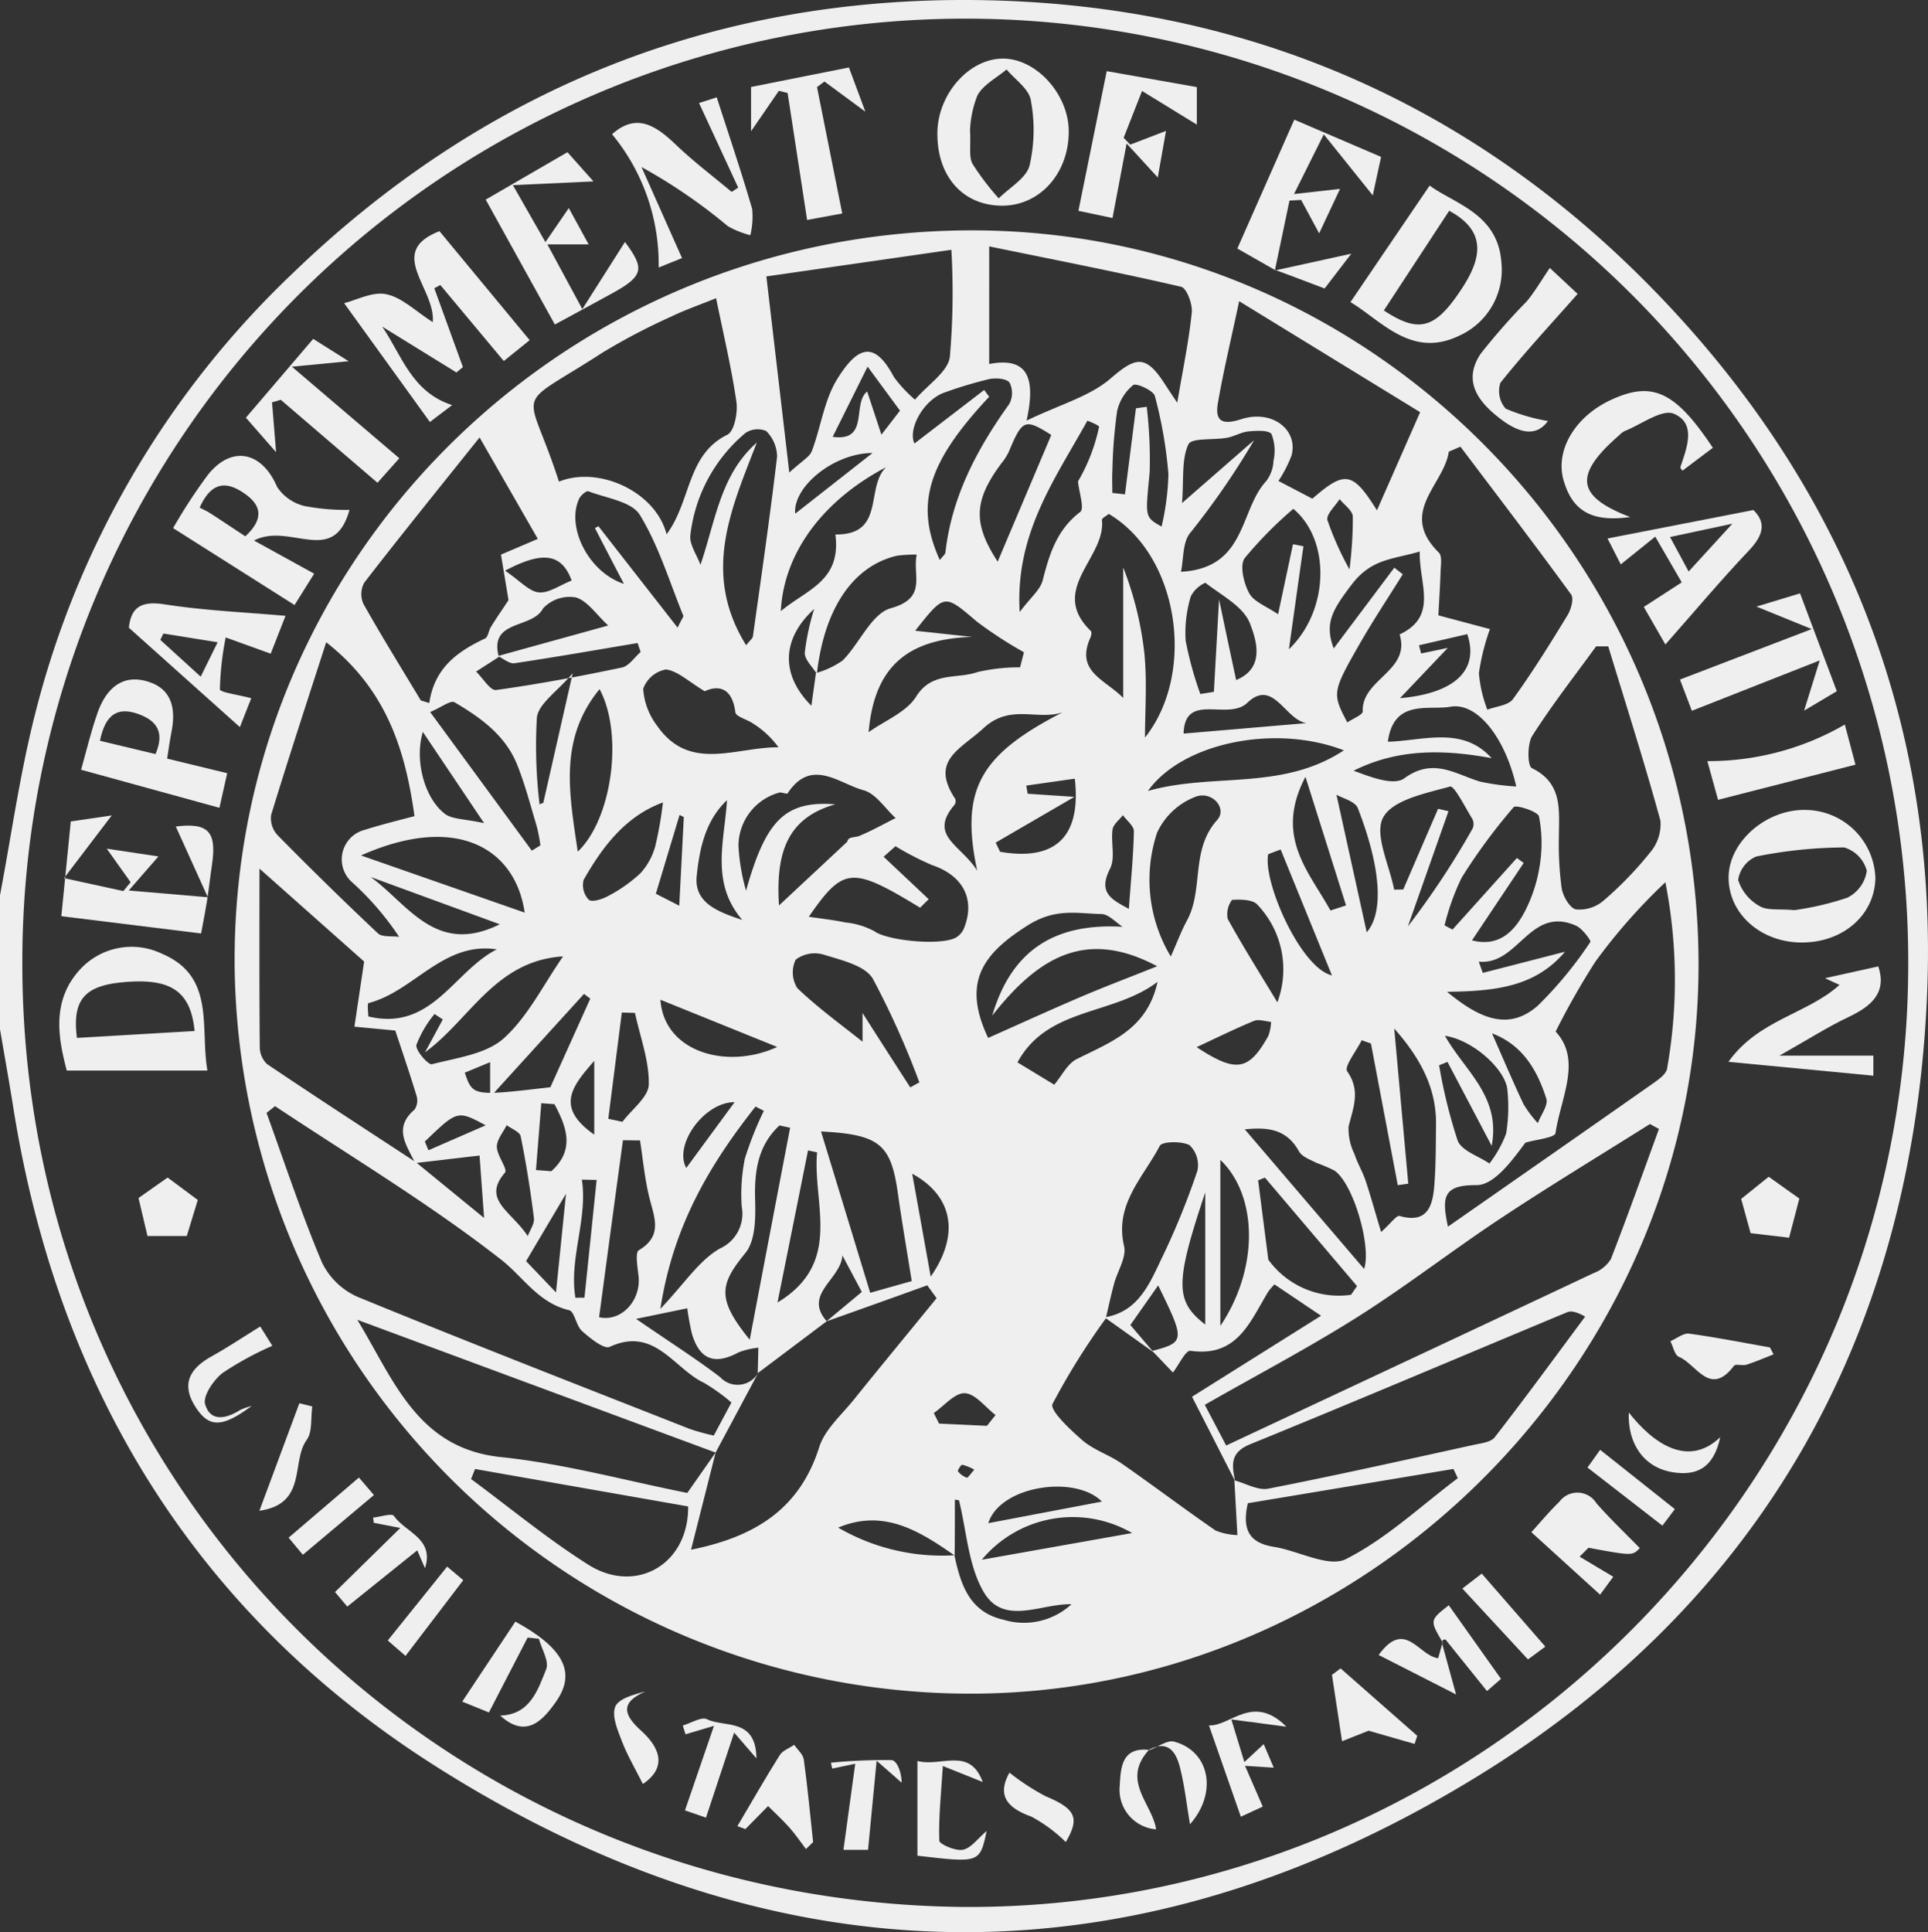 <svg id="Group_715" data-name="Group 715" xmlns="http://www.w3.org/2000/svg" width="148.985" height="149.297" viewBox="0 0 148.985 149.297">
  <rect x="0" y="0" width="148.985" height="149.297" fill="#333333" stroke="none"/>
  <path id="Path_1780" data-name="Path 1780" d="M3891.086,3421.185c.878-4.625,1.527-9.311,2.677-13.867a70.816,70.816,0,0,1,19.713-33.971c14.782-14.353,32.636-21.606,53.221-21.329,20.288.275,37.836,7.746,52.045,22.265,14.833,15.155,22.186,33.619,21.249,54.779-1.148,25.936-12.653,46.69-34.859,60.28-26.7,16.339-54.1,15.857-80.461-.907-18.442-11.727-29.116-29.148-32.558-50.846-.321-2.02-.684-4.034-1.027-6.052Zm74.379,78.175c39.852.264,72.976-32.456,73.078-72.66a72.866,72.866,0,1,0-145.731-.4C3892.716,3466.741,3925.069,3498.934,3965.466,3499.359Z" transform="translate(-3891.086 -3352.011)" fill="#efefef"/>
  <path id="Path_1781" data-name="Path 1781" d="M4046.157,3449.478c.25,30.65-24.945,56.253-55.338,56.777a56.865,56.865,0,0,1-57.782-56.189c-.275-31.182,25.05-56.632,56.544-56.868C4020.484,3392.964,4045.9,3418.249,4046.157,3449.478Zm-57.5,46.092c.481,2.253,1.149,4.38,3.784,4.978a5.421,5.421,0,0,0,5.262-1.195c-2.374-.063-5.243,1.706-6.794-.962-1.184-2.036-1.306-4.691-1.9-7.071l-.317-.05c0,1.446,0,2.893-.017,4.32-2.72-1.9-5.481-3.633-9-2.157A16,16,0,0,0,3988.656,3495.57Zm-35.2-69.414c-.586.377-1.176.755-1.763,1.131.519.5,1.1,1.486,1.545,1.425,3.26-.448,6.5-1.062,9.724-1.737.543-.114.967-.788,1.448-1.2l-.236-.692c-3.172.531-6.34,1.089-9.521,1.561-.385.056-.84-.351-1.276-.557l8.526-2.358c-.917-.846-1.594-1.9-2.5-2.17a2.8,2.8,0,0,0-2.543.858C3956.029,3424.018,3952.66,3423.24,3953.454,3426.156Zm24.5,1.247a6.752,6.752,0,0,0,2.068-.975c1.308-1.321,2.228-3.621,3.718-4.035,2.843-.791,1.664-2.51,2-4.141a10.163,10.163,0,0,0-1.538.086c-3.391.8-5.606,4.082-6.178,9.128-.332-.542-.942-1.089-.934-1.627a18.247,18.247,0,0,1,.729-3.392c-2.536,2.321-2.6,5.1-.219,7.479Zm27.589,54.048-1.6-1.673c2.533-.665,2.55-.8.455-5.058l-2.148,3.059,1.791,2.1-3.785-2.694c2.69-.443,3.521-2.719,4.5-4.739a57.52,57.52,0,0,0,2.68-6.609,2.128,2.128,0,0,0-.619-1.96c-.632-.319-2.112-.295-2.3.066-1.259,2.426-3.514,4.5-2.752,7.739.2.864-.515,1.937-.778,2.922-.237.885-.429,1.782-.638,2.673a54.141,54.141,0,0,0-4.114,6.6c-.229.492,1.373,2,2.325,2.821.87.746,2.053,1.111,3.007,1.774,2.441,1.7,4.815,3.493,7.261,5.182a4.876,4.876,0,0,0,1.694.356c-.086-1.558-.161-2.894-.235-4.229.878.232,1.822.8,2.624.643,5.3-1.037,10.579-2.224,15.858-3.381.572-.125,1.336-.2,1.638-.592,2.382-3.069,4.671-6.208,6.989-9.325-.785-.428-1.127-.446-1.411-.328-8.158,3.4-16.292,6.861-24.477,10.193-1.606.654-1.4,1.656-1.164,2.851q-1.663-3.26-3.329-6.52l9.971-6.26-3.6-2.422a4.629,4.629,0,0,0-.488.573c-1.4,2.292-2.374,5.079-6,4.557C4006.531,3479.708,4006,3480.859,4005.541,3481.451Zm-26.783-3.951c.888-.739,1.777-1.478,2.738-2.279l-1.5-2.821c-.116,1.858-3.057,2.992-1.211,5.087q-2.665,2.006-5.331,4.01l.048-1.965a5.827,5.827,0,0,0-1.515.354c-1.851,1-3.012.584-3.615-1.419a20.126,20.126,0,0,1-.363-1.98l-3.957.816c2.613,1.8,4.62,3.069,6.5,4.505a1.834,1.834,0,0,0,2.981-.41q-1.665,3.119-3.335,6.237l-27.688-10.26c2.823,4.637,4.621,9.935,11.1,10.609,4.923.513,9.759,1.849,14.4,2.77.865-1.233,1.528-2.18,2.191-3.127l-1.9,7.513c5.147-1.033,8.432-3.289,9.906-7.932.433-1.365,1.719-2.475,2.669-3.659,2.117-2.629,4.269-5.23,6.4-7.844l-.723-.994C3983.953,3475.65,3981.346,3476.584,3978.759,3477.5Zm-31.717-12.3,5.267,4.307c-.166-2.278-.271-3.735-.35-4.824l-4.976.582c-.651-1.366-1.723-2.708-.046-4.133a1.265,1.265,0,0,0,.146-1.082c-.552-1.815-1.169-3.61-1.638-5.025l-3.156-.3c.234-1.57.468-3.14.75-5.033l-8.087-7.179c0,5.039-.017,9.392.023,13.745a1.845,1.845,0,0,0,.55,1.349C3939.34,3460.179,3943.2,3462.679,3947.042,3465.2Zm-10.885-4.336-.658.525c1.4,3.858,2.687,7.767,4.278,11.546a5.547,5.547,0,0,0,2.76,2.668c8.512,3.492,17.087,6.828,25.648,10.2a17.572,17.572,0,0,0,1.873.517l1.363-2.552a14.146,14.146,0,0,0-2.117-1.521c-2.334-1.1-3.818-4.383-7.285-2.783-.447.206-1.52-.668-2.144-1.221-.461-.409-.57-1.51-1-1.611-2.378-.567-3.533-2.56-5.243-3.9C3948.1,3468.406,3942.024,3464.768,3936.157,3460.865Zm106.942,1.765-.7-.381c-3.849,2.423-7.742,4.777-11.533,7.287-3.737,2.474-7.288,5.238-11.075,7.63-3.807,2.4-7.8,4.5-11.791,6.779l1.653,3.145c9.588-4.493,18.992-8.891,28.381-13.316a2.665,2.665,0,0,0,1.347-1.092C4040.681,3469.354,4041.874,3465.984,4043.1,3462.629Zm-76.684-45.953c1.91-2.57,1.543-6.143,4.693-7.691.538-.264.817-1.708.7-2.532-.38-2.626-1-5.217-1.571-8.016-1.309.531-2.436.918-3.5,1.436a49.026,49.026,0,0,0-5.253,2.754c-7.136,4.618-5.865,2.309-3.39,9.984C3961.174,3411.368,3965.569,3413.382,3966.415,3416.677Zm24.925-13.156c2.859-.536,3.657.891,2.89,4.375,2.633-1.269,4.9-1.875,6.492-3.254,1.909-1.651,2.69-1.874,4.128.333.279.429.565.854,1.021,1.541.437-2.583.9-4.77,1.124-6.978.066-.653-.4-1.884-.824-1.982-4.792-1.111-9.622-2.053-14.83-3.12Zm-2.918-8.823-14.3,2.058c.6,5.107,1.14,9.743,1.772,15.155.973-.9,1.567-1.2,1.743-1.666.694-1.828.943-3.9,1.94-5.524,1.689-2.753,2.968-2.9,4.407-.181a10.431,10.431,0,0,0,1.621,1.738c1.024-1.188,2.522-2.137,2.694-3.286A57.828,57.828,0,0,0,3988.422,3394.7Zm-34.226,27.07c-.183-1.108-.389-2.348-.583-3.517l2.847-1.215-4.5-7.838c-3.2,4-6.092,7.574-8.906,11.212a1.841,1.841,0,0,0-.068,1.651c1.416,2.521,2.944,4.979,4.434,7.458l.654.2c.393-2.724,2.2-3.993,4.306-4.985.237-.111.273-.6.452-.89C3953.257,3423.16,3953.716,3422.5,3954.2,3421.768Zm72.6,48.408c5.5-3.838,10.721-7.469,15.922-11.122.4-.283.94-.678,1.005-1.087a39.2,39.2,0,0,0-.131-14.4,44.183,44.183,0,0,0-5.41,6.138,58.076,58.076,0,0,0-3.07,5.4c2.042,2.207.406,5.076-.011,7.846-.052.354-1.516.5-2.326.737-1.037,1.4-2.423,3.3-3.792,3.283C4026.4,3466.952,4026.313,3467.908,4026.794,3470.176Zm-86.686-45.158c-1.48,4.594-2.916,8.958-4.257,13.35a1.92,1.92,0,0,0,.491,1.556q3.807,3.867,7.757,7.589c.337.316,1.084.193,1.642.273a22.116,22.116,0,0,0-3.613-4.2,2.355,2.355,0,0,1,.972-4.072c1.422-.453,2.88-.8,3.827-1.055C3946.208,3433.2,3944.7,3428.626,3940.109,3425.018Zm99.072.323-.943,0c-1.663,2.292-3.412,4.526-4.93,6.91-.4.628-.376,2.328-.037,2.494,2.387,1.167,2.1,3.214,2.094,5.245a25.323,25.323,0,0,0,.211,4.036c.1.619.632,1.544,1.106,1.64a2.874,2.874,0,0,0,2.128-.676,27.811,27.811,0,0,0,3.587-3.706,3.382,3.382,0,0,0,.813-2.473C4041.976,3434.292,4040.546,3429.825,4039.181,3425.341Zm-17.875-10.517,3.335-7.579-13.986-8.576c-.648,3.06-1.23,5.461-1.645,7.889-.261,1.526.487,1.651,1.838,1.221,2.344-.747,4.385.809,3.856,2.816a10.07,10.07,0,0,1-1.013,1.965l2.622,1.371C4018.834,3411.742,4019.423,3411.822,4021.306,3414.824Zm4.75,8.122,3.979,1.06a17.266,17.266,0,0,0-.853,3.405,10.179,10.179,0,0,0,.652,2.822c.678-.262,1.626-.327,1.983-.821,1.51-2.085,2.873-4.282,4.214-6.481.272-.445.505-1.291.276-1.6-2.8-3.844-5.687-7.625-8.553-11.42l-.9.386c-.365,2.572-3.934,4.676-.767,7.8.273.27.147.989.133,1.5C4026.181,3420.82,4026.1,3422.048,4026.055,3422.946Zm-57.974,68.852-16.472-2.893-.308.776c3.015,2.225,5.913,4.635,9.075,6.626C3964.031,3498.608,3968.125,3496.285,3968.081,3491.8Zm32.5-76.694c-.178.151-.545.332-.531.47.326,2.919-4.176,5.367-.856,8.58.079.076.039.345-.025.488-1.2,2.655,1.108,3.236,2.526,4.685v-10.083a26.088,26.088,0,0,1,1.635,6.638c.217,2.205.047,4.447.047,6.505C4007.356,3427.389,4006.011,3418.3,4000.576,3415.1Zm21.051,55.481c.749-.67,1.184-1.3,1.418-1.233,2.112.6,2.549-.72,2.678-2.283.132-1.593.121-3.2.139-4.8.035-2.939-1.351-5.273-3.229-7.4q.543,5.995,1.085,11.988l-.812.115-2.072-10.945-.716-.252c-.405.821-1.372,2.035-1.12,2.4,1.061,1.517.459,2.818.106,4.277a4.371,4.371,0,0,0,.453,2.112c.236.711.629,1.371.87,2.082C4020.823,3467.808,4021.15,3469,4021.628,3470.585Zm-19.98-23.577c-.543-.345-1.08-.974-1.63-.984-1.911-.039-3.551-.482-5.7.872-3.488,2.2-5.1,4.4-3.064,8.7,2.392-1.063,4.777-2.153,7.188-3.183,1.794-.766,3.621-1.456,5.874-2.356-5.511-2.936-9.187-.709-12.746,3.814C3993.1,3448.712,3996.522,3446.713,4001.647,3447.008Zm25.9,42.61-.338-.717-15.889,2.648c-.487,2.114.18,3.081,2.02,3.372,1.9.3,4.218,1.623,5.566.942C4022.042,3494.281,4024.7,3491.76,4027.55,3489.618Zm-52.45-44.264,5.269-4.919c.083-.423.563-.3.929-.447.962-.4,1.874-.912,2.806-1.382-.816-.744-1.524-1.89-2.474-2.147-1.9-.515-4.038-2.545-5.869.235-.062.1-.517-.134-.7-.04a4.284,4.284,0,0,0-3.1,4.083,15.439,15.439,0,0,0,.587,3.483c1.52-5.4,2.983-6.978,6.9-6.674C3975.477,3438.652,3974.879,3441.688,3975.1,3445.354Zm9-4.575-.922.816,3.484,3.282-.664.656c-5.272-3.211-5.924-3.171-8.6.7,1.01.152,1.931.251,2.832.441a5.9,5.9,0,0,1,2.238.681c1.042.759,5.486,1.173,6.442.392a1.581,1.581,0,0,0,.461-.577c.928-2.267-.046-4.126-2.46-4.932A22.708,22.708,0,0,1,3984.1,3440.78Zm-11.538-15.535c.319-.4.495-.523.515-.667.648-4.633,1.323-9.263,1.869-13.909a2.844,2.844,0,0,0-.842-1.967,1.7,1.7,0,0,0-1.6.149,12.091,12.091,0,0,0-4.257,7.882c-.1.722.5,1.538.779,2.31,1.185-3.493,1.554-6.984,4.354-9.447C3971.431,3414.671,3969.1,3419.666,3972.558,3425.245Zm12.789,49.143c-.376-2.37-.759-4.559-1.067-6.758-.532-3.8-1.39-4.575-5.943-4.805,1.3,4.251,2.541,8.334,3.8,12.465C3983.411,3474.934,3984.227,3474.7,3985.347,3474.388Zm20.816-54.811c5.083-.282,4.487-4.771,6.585-7.015a2.833,2.833,0,0,0,.555-1.57,3.522,3.522,0,0,0-.154-2.048c-.2-.322-1.167-.267-1.773-.212-.563.051-1.1.387-1.661.49-1.034.19-2.747-.008-2.989.509-.54,1.155-.346,2.652-.493,4.538l5.572-4.861a60.447,60.447,0,0,1-4.993,7.234C4006.291,3417.372,4006.374,3418.536,4006.164,3419.578Zm18.45-1.567c-2.179.641-3.763.537-5.335,2.639-1.377,1.842-2.071,2.88-1.322,4.851l4.683-6.239.652.512c-1.116,1.791-2.286,3.551-3.333,5.38-2.136,3.731-2.124,3.838-.952,6.065.423-.292,1.2-.586,1.191-.855-.085-2.506,3.728-3.112,2.85-5.942C4026.072,3423,4024.552,3420.517,4024.614,3418.01Zm-38.99,6.125,4.392.476c-5.055.154-7.567,2.351-8,7.363,1.255-.9,2.915-1.541,3.671-2.75,1.227-1.961,3.151-1.336,4.722-1.891a14.286,14.286,0,0,1,3.31-.371l.3-1.166a31.658,31.658,0,0,1-3.645-2.372C3987.872,3421.285,3987.92,3421.229,3985.623,3424.135Zm-16.269,4.677c-1.261-.758-2.089-1.572-3-1.684a2.31,2.31,0,0,0-1.757,1.486,5.24,5.24,0,0,0,1.055,2.835c2.511,3.655,6.107,1.658,9.4,1.693a7.147,7.147,0,0,0-2-1.859c-.445-.3-1.293-.514-1.333-.841C3971.47,3428.393,3970.3,3428.369,3969.354,3428.812Zm59.287,19.246c2.069.537,3.3-.675,4.142-2.35a11.519,11.519,0,0,0,1.089-3.414,10.831,10.831,0,0,0-.054-3.809c-.084-.39-1.785-.921-1.956-.72a44.193,44.193,0,0,0-4.021,5.453,18.553,18.553,0,0,0-1.321,3.684l.616.322,4.974-5.53.525.383Zm-54.712,13.178-.652-.337c-3.489,4.427-6.357,9.152-7.353,15.632,1.871-1.964,2.993-3.751,4.61-4.667a2.945,2.945,0,0,0,1.676-3.229,13.837,13.837,0,0,1,.239-3.7A26.131,26.131,0,0,1,3973.928,3461.236Zm31.441-11.944c.5-1.112.811-1.973,1.245-2.768,1.313-2.4.247-5.438,2.332-7.762.829-.922-.441-2.329-1.731-1.775a5.388,5.388,0,0,0-2.91,2.753A11.509,11.509,0,0,0,4005.37,3449.292Zm-62.578-7.794,12.645,4.415C3954.74,3440.983,3950.222,3438.19,3942.792,3441.5Zm44.73-22.839c.227-.292.408-.419.426-.564.489-4.325,2.442-8,4.932-11.477a1.78,1.78,0,0,0,.023-1.66c-.235-.319-1.078-.374-1.591-.264a33.226,33.226,0,0,0-3.369,1.01c-1.678.548-2.922,2.86-2.386,3.963l5.387-4.136.388.522C3986.6,3411.118,3985.578,3414.36,3987.523,3418.659Zm38.51,19.234.792.186q-1.569,4.449-3.137,8.9a63.63,63.63,0,0,0,5-7.559.867.867,0,0,0-.022-.747c-.555-.9-1.4-2.588-1.718-2.5-1.865.519-4.427,1.018-5.169,2.384-.716,1.32.487,3.68.846,5.583l.707-.016Q4024.684,3441.008,4026.032,3437.894Zm-3.882-5.182c2.769-.087,5.752-1.227,8.007,1.269-3.644-.67-7.193-.768-10.665.97,1.324.491,3.1,1.187,3.925.583,2.227-1.627,3.932-.317,5.857.262a18.106,18.106,0,0,0,2.787.374c-.855-3.779-3.018-6.53-5.092-6.162C4025.294,3430.3,4022.6,3429.377,4022.15,3432.711Zm-63.737,16.585c-5.258.327-7.187,4.868-10.679,7.415l1.376-2.542-.639-.42a8.585,8.585,0,0,0-1.4,2.381c-.094.416.918,1.576,1.2,1.5,1.921-.5,4.193-.78,5.561-2.011C3955.719,3453.919,3956.917,3451.443,3958.413,3449.3Zm68.3,2.735c2.507,2.072,4.744,3.048,7,1.086a30.421,30.421,0,0,0,4.072-4.934c.076-.1-.619-1.043-1.1-1.258-3.584-1.581-4.451,3.094-7.521,2.776l.311.871,6.351-1.634C4033.529,3451.664,4030.451,3451.982,4026.712,3452.032Zm-41.47,7.381.692-.382a64.835,64.835,0,0,0-3.6-8.016c-.616-1.02-2.424-1.425-3.771-1.847a2.463,2.463,0,0,0-2.18.377,2.259,2.259,0,0,0,.129,2.213c1.582,1.519,3.382,2.812,5.032,4.134v-2.221C3982.823,3455.662,3984.032,3457.538,3985.242,3459.414Zm-24.042,17.768c1.69.375,3.241-1.277,3.035-3.181-.074-.684-.278-1.822.024-2,1.862-1.108,1.2-2.518.82-4.032-.362-1.453-.5-2.962-.729-4.448l-1.32-.018Q3962.112,3470.347,3961.2,3477.181Zm57.549-43.8c-5.3-2.061-12.482-.606-15.15,3.133C4008.669,3435.08,4013.935,3436.532,4018.75,3433.376Zm-57.875-17.184.262-.139c1.973,2.531,3.949,5.06,6.116,7.836.379-.765.468-.862.446-.914-1.075-2.626-1.9-5.411-3.366-7.8-.637-1.037-2.589-1.287-3.973-1.822-.148-.058-.6.32-.716.583-1.017,2.19.735,5.687,3.465,6.573C3962.31,3418.968,3961.592,3417.581,3960.875,3416.193Zm53.632,9.357c3.132-3.027,3.2-8.456.326-10.837a30.8,30.8,0,0,0-3.76,3.812c-.4.563-.068,1.936.351,2.71.361.664,1.324,1,2.232,1.624.418-1.969.785-3.691,1.151-5.414l.808.159C4015.255,3420.188,4014.9,3422.771,4014.507,3425.55Zm-66.37,4.868c2.75,3.749,5.3,7.227,7.851,10.705l.664-.407a13.336,13.336,0,0,0-.271-1.437c-.481-1.6-.9-3.229-1.519-4.78-.906-2.283-2.833-3.659-4.854-4.844C3949.731,3429.492,3949.044,3430.03,3948.137,3430.418Zm72.166,43.026c.581-1.706-.814-6.561-2.279-7.594a12.094,12.094,0,0,0-1.4-.6c-.481-.251-1.118-.468-1.35-.887-1.02-1.846-2.6-1.852-4.192-1.706Zm-1.014,2,.468-.674-7.118-8.382-.526.207c.279,2.17.558,4.342.789,6.134a6.727,6.727,0,0,0,6.387,2.715Zm-22.2-45.042c-1.947.734-4.083-.687-6.182,1.246-1.822,1.679-4.17,2.5-2.2,5.475a.5.5,0,0,1-.06.465c-2.042,2.4.513,3.087,1.758,5.081C3989.064,3436.316,3990.7,3433.676,3997.085,3430.4Zm-37.537,10.786c2.652-2.548,3.529-9.091,1.672-12.545C3958.057,3432.528,3958.9,3436.717,3959.548,3441.188Zm34.15-18.518c.831-1.111,1.579-1.7,1.766-2.438.517-2.036,1.1-3.91,2.9-5.283.344-.261-.1-1.544-.174-2.356a13.977,13.977,0,0,0,1.628-4.213c.028-.124-.867-.464-.9-.481C3996.4,3412.463,3993.344,3416.646,3993.7,3422.669Zm10.658,28.575c-3.437,2.633-8.517,1.94-10.841,6.239l2.84,1.724c.6-.712,1.02-1.616,1.717-1.967C4000.7,3455.918,4003.569,3454.954,4004.357,3451.244Zm-28.4,11.292-.834-.181c-1.673,1.557-1.947,3.542-1.881,5.77.041,1.376.026,3.133-.748,4.081-1.992,2.438-2.246,3.53.331,6.705C3973.953,3473.037,3974.956,3467.788,3975.961,3462.537Zm34.464-34.6c2.272-.94,1.539-3.12,1.062-4.362-.5-1.311-2.2-2.179-3.448-3.15a2.306,2.306,0,0,0-1.125,1.046,9.7,9.7,0,0,0-.4,3.422,27.108,27.108,0,0,0,1.135,4.128l1.047-.168c.12-2.151.241-4.3.4-7.144C4009.619,3424.166,4010.017,3426.024,4010.426,3427.936Zm16.127,27.494c1.568,2.759,4.329,4.68,3.611,8.5l-3.414-6.485-.648.261a40.112,40.112,0,0,0,1.434,5.823c.312.789,1.606,1.189,2.455,1.768a9.021,9.021,0,0,0,1.29-2.31,12.692,12.692,0,0,0,.1-3.335C4031.309,3458.126,4028.8,3455.762,4026.553,3455.429Zm-47.094-38.74c3.884.049,2.283-3.653,3.913-5.2-4.9,2.573-7.919,6.641-8.14,11.129C3977.218,3420.947,3979.928,3420.32,3979.459,3416.689Zm-18.95,35.868-.485-.366-7.254,7.972v-2.7l-1.96.814c.625,1.822.625,1.822,6.615,1.123ZM3992,3418.792l4.143-9.787c-2.029-1.28-2.231-1.219-3.259,1.244a4.106,4.106,0,0,1-.539.873C3990.121,3414.068,3990.082,3415.848,3992,3418.792Zm10.683-11.847.835-.116a34.822,34.822,0,0,1,.228,5.034c-.324,3.477-.421,3.467.919,4.22a19.745,19.745,0,0,0,.528-4.041,33.438,33.438,0,0,0-1.049-6.049c-.109-.427-1.446-1.021-1.67-.845a3.612,3.612,0,0,0-1.245,2.019,38.03,38.03,0,0,0-.362,4.517c-.036.6-.006,1.2-.006,1.8l.975.109Q4002.26,3410.272,4002.684,3406.945Zm6.525,70.9c2.972-4.415,2.917-10.029,0-12.827Zm-43.076-40.445c-2.881,1.059-4.654,3.393-6.129,5.986a1.641,1.641,0,0,0,.4,1.533c.252.211,1.056-.042,1.5-.293a11.291,11.291,0,0,0,2.491-1.754,5.106,5.106,0,0,0,1.151-2.107A29.227,29.227,0,0,0,3966.134,3437.4Zm-12.84,11.353c-4.149-.631-6.394,3.25-9.911,4.149-.111.028-.014.866-.014,1.035C3948.291,3455.107,3949.964,3450.434,3953.294,3448.754Zm21.69,27.29c5.107-3.09,2.695-7.65,3.063-11.605l-.7-.151C3976.572,3468.151,3975.794,3472.018,3974.984,3476.043Zm27.407,17.809a9.143,9.143,0,0,0-11.617,2.063Zm11.222-41.007a7.245,7.245,0,0,0-1.535-7.539c-.35-.412-1.306-.418-1.968-.378a1.869,1.869,0,0,0-.335,1.466C4010.982,3448.584,4012.319,3450.7,4013.613,3452.845Zm-47.672-.2c.281,4.047,5.137,5.435,9.025,3.648Zm51.772-6.895,1.208-.392c-1-3.182-2.008-6.365-3.136-9.937C4013.354,3440.047,4016.063,3442.743,4017.713,3445.746Zm-25.867-5.246.343.708c4.267.736,6.284-1.153,5.773-5.649l-3.749.534.108.63,3.611.241Zm22.022.53-.962.365c-.427,2.131,2.508,8.792,4.926,9.366Zm-51.956,20.809,1.093.235c.72-.964,2.02-1.917,2.037-2.893.035-1.834-.672-3.683-1.07-5.523l-1.014-.029Zm10.365-15.354c-2.485-2.881-1.391-6.054-1.19-9.267-1.7,1.605-2.135,3.821-2.344,5.877C3968.53,3445.2,3970.466,3445.874,3972.278,3446.485Zm45.905-9.68c.844,3.831,1.606,7.3,2.338,10.623,1.283-1.475,1.161-4.829-.684-9.582C4019.63,3437.308,4018.637,3437.076,4018.183,3436.805Zm-11.816-4.729,10.193-.869c-2.151.718-3-3.674-5.267-1.51C4009.8,3431.127,4006.455,3428.827,4006.367,3432.076Zm-50.681,38.832c.172-.465.535-.956.481-1.394-.265-2.119-.6-4.23-1.024-6.321-.07-.347-.707-.578-1.083-.863-.271.56-.768,1.124-.758,1.678.011.687.859,1.723.628,1.99C3952.107,3468.115,3954.426,3468.973,3955.686,3470.908ZM3952.314,3439l-4.734-7.05c-.652,2.184.109,5.084,1.683,6.315C3949.833,3438.713,3950.792,3438.661,3952.314,3439Zm55.725,28.532c-2.349,7.021-2.338,8.4,0,10.209Zm-54.518-20.72-9.975-3.652C3946.434,3445.253,3948.586,3449.271,3953.522,3446.814Zm33.3,27.234c2.343-3.365,1.626-6.3-1.427-7.958C3985.886,3468.806,3986.356,3471.427,3986.826,3474.048Zm39.961-48.588-3.695,3.886c4.279-.375,6.135-2.2,5.2-4.948l-3.73.858.164.637Zm-24.646,20.164c.154-2.131.35-4.058.389-5.989.009-.411-.55-.833-.848-1.25-.279.367-.742.708-.8,1.107-.14,1.008.228,2.209-.194,3.031C3999.731,3444.384,4000.8,3444.9,4002.141,3445.624Zm28.065,9.624c.843,1.911,1.6,3.7,2.428,5.456a8.983,8.983,0,0,0,1.11,1.476c.238-.637.818-1.382.656-1.892C4033.691,3458.055,4032.521,3456.108,4030.207,3455.248Zm-45.753-48.126c-.81-1.1-1.565-2.125-2.5-3.395-.983,1.977-1.832,3.687-2.7,5.424,2.867.4,1.476-2.566,2.667-3.5.336,1.018.662,2,1.1,3.333C3983.707,3408.092,3984.108,3407.571,3984.453,3407.122Zm22.921,49.185c3.048,1.994,4.018,1.862,5.546-.865a3.587,3.587,0,0,0,.212-1.084c-.442-.035-.949-.229-1.314-.078C4010.3,3454.9,4008.827,3455.633,4007.375,3456.306Zm-16.1,36.786,8.785-1.668C3998,3489.332,3992.181,3490.189,3991.274,3493.092Zm-34.675-55.544.294-.118c.7-3.069,1.395-6.139,2.272-10.008-1.21,1.421-2.622,2.329-2.767,3.407A37.722,37.722,0,0,0,3956.6,3437.548Zm-.276,28.256,1.188.093c1.847-1.652,1.188-3.411.247-5.181l-1.021-.075Q3956.529,3463.222,3956.322,3465.8Zm2.32,1.839c-1.185,2-2.026,3.419-3.08,5.2.359.377,1.059,1.108,2.31,2.417C3958.164,3472.376,3958.373,3470.306,3958.642,3467.643Zm-4.706-48.152c1.182.806,1.857,1.6,2.6,1.68.77.079,1.611-.548,2.549-.917C3958.3,3418.134,3956.813,3417.967,3953.936,3419.491Zm7.073,47.078-1.136-.021c.465,3.044-1.005,6.082-.5,9.125l.7-.01Q3960.542,3471.116,3961.009,3466.569Zm30.165,19,.667-.834c-.789-.6-1.558-1.648-2.373-1.687-.777-.035-1.6.98-2.4,1.533.136.271.27.544.406.815Zm-8.842-75.168c-2.992,0-6.173,2.622-5.973,4.687Zm-14.585,28.127-.324-.161c-.578,1.918-1.156,3.837-1.833,6.09l1.808.922C3967.518,3443,3967.632,3440.764,3967.746,3438.532Zm.194,27.117c1.321-1.8,2.481-3.377,3.733-5.083C3969.339,3460.545,3966.938,3463.847,3967.94,3465.649Zm-7.111-2.579v-5.7C3959.163,3459.286,3957.741,3460.919,3960.829,3463.07Zm58.36-43.668a31.462,31.462,0,0,0,.258-4.092c-.032-.469-.665-.9-1.023-1.344-.339.546-1.047,1.182-.941,1.623A23.6,23.6,0,0,0,4019.189,3419.4Zm-71.454,44.2.28.679,4.423-1.928C3950.254,3461.178,3950.254,3461.178,3947.735,3463.6Zm42.459,25.359a3.578,3.578,0,0,0-.929-.381c-.1-.008-.376.451-.33.509a1.5,1.5,0,0,0,.682.491C3989.7,3489.6,3989.9,3489.28,3990.194,3488.958Z" transform="translate(-3914.905 -3375.396)" fill="#efefef"/>
  <path id="Path_1782" data-name="Path 1782" d="M3966.956,3401.762l-2,1.612c-1.693-2.026-3.3-3.949-4.905-5.873l-.465.25q1.1,3.045,2.21,6.09l-.5.416-5.734-3.539c1.506,2.2,2.266,5.049,5.4,6.062l-1.716,1.305c-2.19-3.032-4.232-5.862-6.627-9.181.916-.223,2.185-.917,3.26-.692,1.229.257,2.288,1.333,3.588,2.16.242-2.611-3.656-5.417.517-7.033Z" transform="translate(-3926.026 -3375.478)" fill="#efefef"/>
  <path id="Path_1783" data-name="Path 1783" d="M3935.668,3437.688c-1.233,4.417-4.614.924-7.377,2.368l4.649,2.562-1.518,2.421-9.382-5.943a40.531,40.531,0,0,1,2.713-4.151c1.862-2.288,4.167-1.733,5.324.969a3.525,3.525,0,0,0,2.151,1.482A17.255,17.255,0,0,0,3935.668,3437.688Zm-8.048,2.043c1.456-1.355,1.247-2.4-.066-3.31-1.333-.923-2.524-1-3.463,1.092.212.112.533.252.825.439C3925.776,3438.506,3926.625,3439.076,3927.62,3439.731Z" transform="translate(-3908.662 -3398.289)" fill="#efefef"/>
  <path id="Path_1784" data-name="Path 1784" d="M3913.136,3530.871h-10.869c-.65-2.471-1.238-5.451,1.125-7.915a5.408,5.408,0,0,1,6.216-1.117C3913.77,3523.584,3912.557,3527.522,3913.136,3530.871Zm-.989-3.055c-.31-3.161-1.925-4.131-5.655-3.757-2.869.288-3.814,1.381-3.439,4.29Z" transform="translate(-3897.108 -3448.151)" fill="#efefef"/>
  <path id="Path_1785" data-name="Path 1785" d="M4132.544,3394.19c2.077-3.059,4.028-5.93,6.119-9.007,1.935,1.421,5.278,2.172,5.545,5.942a5.576,5.576,0,0,1-3.275,5.667C4137.246,3398.566,4134.914,3395.6,4132.544,3394.19Zm7.628-7.057-5.047,7.7c2.592,1.718,3.851,1.435,5.683-1.183C4142.425,3391.338,4143.485,3388.909,4140.172,3387.133Z" transform="translate(-4028.188 -3370.845)" fill="#efefef"/>
  <path id="Path_1786" data-name="Path 1786" d="M4063.61,3373.851c-3-.044-4.973-2.311-4.923-5.662.047-3.032,2.527-5.771,5.165-5.7,2.547.069,4.972,2.794,4.985,5.6C4068.851,3371.377,4066.567,3373.9,4063.61,3373.851Zm-2.4-5.8c.067,1.22-.106,2.021.189,2.565a20.113,20.113,0,0,0,2.029,2.672c.829-.837,2.123-1.552,2.381-2.538a12.3,12.3,0,0,0,.094-5.062c-.15-.868-1.217-1.581-1.871-2.363-.774.659-1.806,1.178-2.254,2.012A8.179,8.179,0,0,0,4061.208,3368.048Z" transform="translate(-3986.25 -3357.959)" fill="#efefef"/>
  <path id="Path_1787" data-name="Path 1787" d="M3907.4,3502.954l-1.845-2.591,3.994.6-2.293,2.632,6.11.522c-1.046-2.31-1.787-3.947-2.475-5.469,2.469-.3,3.18.349,2.8,2.939-.141.935-.239,1.876-.388,2.809s-.334,1.855-.456,2.518l-10.8-1.334.73-7.322,3.166-.464-3.69,4.845c2,.437,3.292.719,4.586,1Z" transform="translate(-3897.307 -3434.787)" fill="#efefef"/>
  <path id="Path_1788" data-name="Path 1788" d="M3983.271,3392.539l-5.342-9.65,6.315-3.662,2.013,2.256-6.229.287,2.515,4.405c.7-1.023,1.21-1.764,1.806-2.632.458.839,1,1.828,1.534,2.806h-3.188c.907,1.679,1.584,2.934,2.7,5,1.35-2.125,2.367-3.724,3.295-5.185,1.536,2.052,1.45,2.618-.946,3.942C3986.106,3391.01,3984.457,3391.894,3983.271,3392.539Z" transform="translate(-3940.396 -3367.465)" fill="#efefef"/>
  <path id="Path_1789" data-name="Path 1789" d="M4205.8,3507.057c-3.186-.005-5.69-2.258-5.647-5.082.04-2.749,2.968-5.261,6.016-5.16a5.448,5.448,0,0,1,5.325,5.219C4211.468,3504.9,4209.021,3507.061,4205.8,3507.057Zm-.582-2.5a22.443,22.443,0,0,0,4.113-.965,2.761,2.761,0,0,0,1.5-2.075,2.55,2.55,0,0,0-1.75-1.806,35.172,35.172,0,0,0-6.791.7,2.331,2.331,0,0,0-1.4,1.812,3.53,3.53,0,0,0,1.657,2.021C4203.127,3504.6,4204.036,3504.444,4205.215,3504.553Z" transform="translate(-4066.575 -3434.23)" fill="#efefef"/>
  <path id="Path_1790" data-name="Path 1790" d="M4010.274,3376.388l-3.026-6.536,1.368-.441c.967,3,1.914,5.792,2.736,8.618a6.012,6.012,0,0,1-.141,2.034,6.832,6.832,0,0,1-1.743-.7,41.76,41.76,0,0,0-6.665-4.564l3.131,7.035-1.807.728a15.748,15.748,0,0,0-3.6-10.3c1.913-1.7,3.415-.639,4.963.84,1.349,1.288,2.848,2.418,4.28,3.618Z" transform="translate(-3953.23 -3361.891)" fill="#efefef"/>
  <path id="Path_1791" data-name="Path 1791" d="M3905.584,3480.465c.377-1.322.743-2.9,1.28-4.423.636-1.8,1.868-3.017,3.9-2.385,1.923.6,2.151,2.213,1.788,3.98-.116.57-.187,1.15-.319,1.967l4.641,1.128c-.174.777-.424,1.9-.6,2.673Zm1.458-2.239,4.293,1.029c.711-1.665.124-2.561-1.288-3.082C3908.411,3475.568,3907.458,3476.173,3907.042,3478.226Z" transform="translate(-3899.318 -3420.987)" fill="#efefef"/>
  <path id="Path_1792" data-name="Path 1792" d="M4093.051,3365.956v2.9c-1.369-.839-2.8-1.718-4.234-2.6l-1.421,3.619.51.528,2.764-1.063c-.2,1.134-.408,2.3-.638,3.6l-2.405-2.625c-.43,2.272-.741,3.913-1.093,5.758l-2.633-.556c.734-3.619,1.443-7.115,2.188-10.792Z" transform="translate(-4000.567 -3359.227)" fill="#efefef"/>
  <path id="Path_1793" data-name="Path 1793" d="M3914.134,3461.769c.164-1.635,1.007-2.083,2.779-1.806,3.019.472,6.091.6,9.324.885l-1.146,2.925-3.476-1.256a23.09,23.09,0,0,0-.449,4.012c.01.236,1.4.409,2.422.684l-.877,2.234Zm2.662.448-.236.488,3.122,2.843,1.309-2.658Z" transform="translate(-3904.173 -3413.263)" fill="#efefef"/>
  <path id="Path_1794" data-name="Path 1794" d="M4189.787,3443.2c1.028,1,.745,1.978-.344,3.124-2.172,2.292-4.208,4.716-6.459,7.265l-1.667-2.9,2.931-1.9-2.047-3.531-2.665,2.141-1.02-2Zm-1.63,1.057-4.813,1.029c.542,1.005.915,1.7,1.438,2.665C4185.876,3446.756,4186.751,3445.8,4188.157,3444.26Z" transform="translate(-4054.293 -3403.791)" fill="#efefef"/>
  <path id="Path_1795" data-name="Path 1795" d="M4115.231,3385.023l-2.91-1.66c1.488-3.368,2.917-6.6,4.4-9.958l6.707,2.877c-.217,1.013-.429,1.991-.642,2.974-1.17-1.46-2.289-2.855-3.786-4.717-.918,1.839-1.468,2.939-2.3,4.614l3.556-.4c-.517,1.1-1.05,2.231-1.614,3.436-.539-1-.964-1.792-1.391-2.582l-.9.05-1.132,5.4Z" transform="translate(-4016.706 -3364.159)" fill="#efefef"/>
  <path id="Path_1796" data-name="Path 1796" d="M4192.379,3467.169c-.27-.708-.658-1.729-.918-2.414l10.181-3.9c-1.808-.736-2.887-1.176-4.271-1.738l3.368-1.022,2.842,7.56c-.8.474-1.512.9-2.527,1.5.391-1.259.687-2.2,1.207-3.878Z" transform="translate(-4061.642 -3412.247)" fill="#efefef"/>
  <path id="Path_1797" data-name="Path 1797" d="M4204.068,3531.68h7.257v1.551c-3.6-.346-7.113-.68-11.2-1.072,2.322-3.268,6.094-3.689,8.584-5.943-.375-.172-.73-.337-1.123-.518l4.121-.913c.667,2-.487,3.057-2.294,3.908C4207.807,3529.453,4206.294,3530.424,4204.068,3531.68Z" transform="translate(-4066.562 -3450.113)" fill="#efefef"/>
  <path id="Path_1798" data-name="Path 1798" d="M4025.376,3369v-3.42l7.561-1.507c.421,1.131.787,2.116,1.271,3.418l-3.162-2.332-.574.431c.632,3.166,1.264,6.33,1.949,9.765-.685.126-1.882.349-2.714.5-.528-3.438-1.017-6.624-1.506-9.809l-.675-.17C4026.9,3366.788,4026.274,3367.7,4025.376,3369Z" transform="translate(-3967.338 -3358.86)" fill="#efefef"/>
  <path id="Path_1799" data-name="Path 1799" d="M3937.073,3417.5c.089,1.095.178,2.187.314,3.854l-2.333-2.667,5.2-6.089,2.74,1.725-4.386.423,8.3,7.075-1.687,1.894-7.473-6.411Z" transform="translate(-3916.052 -3386.412)" fill="#efefef"/>
  <path id="Path_1800" data-name="Path 1800" d="M4181.978,3426.316l-2.349,1.77c-.024-.044-.184-.206-.151-.3.5-1.488,1.236-3.359-.511-4.1-.92-.388-2.52.831-3.811,1.339a1.594,1.594,0,0,0-.407.315c-3.549,3.083-3.328,4.732.841,6.326-2.942.41-4.474-.446-5.156-2.878-.635-2.278.884-4.859,3.62-6.148C4177.272,3421.126,4179.058,3421.917,4181.978,3426.316Z" transform="translate(-4049.62 -3391.715)" fill="#efefef"/>
  <path id="Path_1801" data-name="Path 1801" d="M4160.354,3399.918l2.149,2.006c-2.1,2.377-4.124,4.555-5.971,6.873a2.073,2.073,0,0,0,.409,1.991,14.224,14.224,0,0,0,3.27.955c-.977,1.342-2.361.84-3.685-.173-1.686-1.291-2.938-2.9-1.512-5.026a49.856,49.856,0,0,1,3.554-4.042C4159.175,3401.781,4159.651,3400.946,4160.354,3399.918Z" transform="translate(-4040.593 -3379.213)" fill="#efefef"/>
  <path id="Path_1802" data-name="Path 1802" d="M4197.18,3487.364c-.2-.726-.515-1.861-.826-2.99a21,21,0,0,0,10.623-2.826c.293,1.106.631,2.379.823,3.1Z" transform="translate(-4064.419 -3425.563)" fill="#efefef"/>
  <path id="Path_1803" data-name="Path 1803" d="M4173.265,3623.155c-.574.6-.574.6-3.963-.026l-.687.688,2.6,1.553-1.017,1.383-5.309-4.825c.605-.665,1.34-1.553,2.161-2.353a1.732,1.732,0,0,1,2.868.118C4170.972,3620.893,4172.135,3622,4173.265,3623.155Z" transform="translate(-4046.553 -3503.536)" fill="#efefef"/>
  <path id="Path_1804" data-name="Path 1804" d="M3975.791,3648.947c-.685-.277-1.369-.555-2.064-.837l4.109-6.182c3.654,2,4.729,3.886,3.173,6.136-1.023,1.479-2.332,2.96-4.344,1.125,2.3-.068,2.9-1.96,3.551-3.58.245-.613-.352-1.562-.564-2.357l-.87-.092Z" transform="translate(-3938.01 -3516.628)" fill="#efefef"/>
  <path id="Path_1805" data-name="Path 1805" d="M4060.163,3668.417l-3.081-1.236c-.137,2.152-.336,3.964-.276,5.765.009.282,1.264.823,1.829.705.638-.132,1.149-.875,1.835-1.454-.535,2.478-.535,2.478-5.353,1.914,0-2.355,0-4.711,0-7.32C4056.954,3667.279,4059.152,3665.657,4060.163,3668.417Z" transform="translate(-3984.223 -3530.723)" fill="#efefef"/>
  <path id="Path_1806" data-name="Path 1806" d="M4028.226,3672.01c-.423-.556-.815-1.136-1.277-1.657-.518-.583-1.1-1.111-1.65-1.663l-1.753,1.78-.619-.225c1.11-1.879,2.154-3.708,3.274-5.491.225-.356.738-.535,1.117-.794.257.377.685.731.741,1.136.292,2.12.489,4.251.72,6.379Z" transform="translate(-3965.946 -3529.138)" fill="#efefef"/>
  <path id="Path_1807" data-name="Path 1807" d="M4111.472,3660.533c.22.518.454,1.062.776,1.82l-2.219-.143,1.369,3.151-1.692.781c-.828-2.371-1.623-4.645-2.465-7.056,1.657.087,3.391-2.5,5.984.1l-4.254-.561c.408,1.337.66,2.16,1.007,3.295Z" transform="translate(-4013.821 -3525.767)" fill="#efefef"/>
  <path id="Path_1808" data-name="Path 1808" d="M4130.018,3655.911l-.778-5.128.665-.5,5.926,5.211-.205.626-3.558-1.021Z" transform="translate(-4026.313 -3521.369)" fill="#efefef"/>
  <path id="Path_1809" data-name="Path 1809" d="M4043.191,3666.707c-.257,2.661-.455,4.706-.663,6.884h-1.9c.3-2.206.586-4.292.91-6.652l-1.779.373-.1-.454a41.416,41.416,0,0,1,4.685-.2c.413.023.774.928.779,1.746C4044.638,3667.971,4044.146,3667.541,4043.191,3666.707Z" transform="translate(-3975.45 -3530.656)" fill="#efefef"/>
  <path id="Path_1810" data-name="Path 1810" d="M4017.129,3660.344c-.787,2.379-1.468,4.438-2.176,6.573l-1.624-.562c.726-2.117,1.412-4.118,2.242-6.533l-2.2.655-.211-.681c.635-.182,1.438-.7,1.873-.483,1.317.66,3.783-.153,3.819,3.026C4018.144,3661.523,4017.75,3661.065,4017.129,3660.344Z" transform="translate(-3960.398 -3526.469)" fill="#efefef"/>
  <path id="Path_1811" data-name="Path 1811" d="M4197.717,3592.035c-.694.271-1.38.572-2.09.8-.306.1-.839-.088-.967.082-1.858,2.469-2.92-.153-4.261-.692-.326-.131-.442-.79-.653-1.206.485-.208,1-.646,1.449-.584,2.091.28,4.165.7,6.244,1.067Z" transform="translate(-4060.667 -3487.386)" fill="#efefef"/>
  <path id="Path_1812" data-name="Path 1812" d="M3956.021,3623.845l-2.05-.4-.05-.4c.551-.059,1.443-.357,1.6-.137.9,1.295,3.145,1.731,2.409,4.048l-.6-1.382-5.407,4.346c-.023-.027-.489-.583-.946-1.125Z" transform="translate(-3925.088 -3505.781)" fill="#efefef"/>
  <path id="Path_1813" data-name="Path 1813" d="M3930.316,3589.168l.934,1.49a24.96,24.96,0,0,0-3.846,2.1c-.7.547-1.536,1.781-1.345,2.421.413,1.391,1.646,1.114,2.709.437a5.385,5.385,0,0,1,.881-.309c-2.272,1.687-3.284,1.687-4.309.116-1.177-1.8-.472-3.014,1.235-3.958C3927.766,3590.8,3928.9,3590.042,3930.316,3589.168Z" transform="translate(-3910.206 -3486.67)" fill="#efefef"/>
  <path id="Path_1814" data-name="Path 1814" d="M3919.582,3567.051h-3.037l-.693-2.935,2.248-1.582,2.332,1.733C3920.191,3565.051,3919.864,3566.125,3919.582,3567.051Z" transform="translate(-3905.148 -3471.547)" fill="#efefef"/>
  <path id="Path_1815" data-name="Path 1815" d="M4206.893,3564.08c-.279,1.071-.546,2.089-.791,3.023l-2.975-.35c-.142-.513-.428-1.551-.729-2.646l2.127-1.713Z" transform="translate(-4067.85 -3471.468)" fill="#efefef"/>
  <path id="Path_1816" data-name="Path 1816" d="M4157.619,3639.971l-5.07-5.476,1.5-1.153c1.614,1.853,3.143,3.611,4.913,5.643Z" transform="translate(-4039.547 -3511.752)" fill="#efefef"/>
  <path id="Path_1817" data-name="Path 1817" d="M3965.006,3632.1l1.246,1.048L3961.79,3639l-1.372-1.192Z" transform="translate(-3930.454 -3511.05)" fill="#efefef"/>
  <path id="Path_1818" data-name="Path 1818" d="M3941.555,3603.138c-.127.874.03,1.953-.43,2.583-1.23,1.686.083,4.936-3.656,5.479,1.1-2.97,2.1-5.639,3.088-8.307Z" transform="translate(-3917.424 -3494.463)" fill="#efefef"/>
  <path id="Path_1819" data-name="Path 1819" d="M3948.123,3616.171l1.159,1.352-5.491,4.616-1.1-1.322Z" transform="translate(-3920.388 -3502.003)" fill="#efefef"/>
  <path id="Path_1820" data-name="Path 1820" d="M4189.367,3606.451c-.517,2.446-1.893,3.011-3.719,2.7-2.173-.369-3.446-2.186-3.348-4.608C4184.165,3606.919,4186.869,3608.843,4189.367,3606.451Z" transform="translate(-4056.437 -3495.401)" fill="#efefef"/>
  <path id="Path_1821" data-name="Path 1821" d="M4075.37,3674.288a11.773,11.773,0,0,0-2.653-1.961c-1.97-.7-2.647-1.707-1.7-3.4a18.142,18.142,0,0,0,2.795,1.824C4076.167,3671.729,4076.448,3672.449,4075.37,3674.288Z" transform="translate(-3993.011 -3531.956)" fill="#efefef"/>
  <path id="Path_1822" data-name="Path 1822" d="M4174.92,3612.583c.408-.569.751-1.048.979-1.368,1.927,1.528,3.8,3.017,5.773,4.583-.356.476-.755,1-.963,1.275Z" transform="translate(-4052.249 -3499.189)" fill="#efefef"/>
  <path id="Path_1823" data-name="Path 1823" d="M4148.1,3641.867c-1.005-1.706-1.005-1.706.473-2.865l4.037,5.69c-.235.2-.687.6-1.085.94-1.121-1.4-2.158-2.689-3.2-3.977-.022-.026-.166,0-.209.047s-.043.149-.062.226Z" transform="translate(-4036.62 -3514.967)" fill="#efefef"/>
  <path id="Path_1824" data-name="Path 1824" d="M4003.108,3661.572c-.624-1.242-1.2-2.212-1.6-3.25-.331-.866-.81-1.94-.549-2.687.228-.648,1.4-.97,2.34-1.21-2.023.875-1.636,1.849-.324,3.032C4004.63,3658.95,4004.828,3660.41,4003.108,3661.572Z" transform="translate(-3953.429 -3523.725)" fill="#efefef"/>
  <path id="Path_1825" data-name="Path 1825" d="M4142.479,3645.357c.33,1.2.661,2.4,1.089,3.966l-5.983-3.05c2.052-2.837,3.09.085,4.6.249.114-.417.223-.813.339-1.218Z" transform="translate(-4031.05 -3518.395)" fill="#efefef"/>
  <path id="Path_1826" data-name="Path 1826" d="M4096.6,3664.009c.64-.236,1.365-.8,1.9-.651,2.757.739,3.374,3.953,1.22,6.385-.255-1.508-.411-2.977-.773-4.394-.292-1.137-.872-2.148-2.372-1.381Z" transform="translate(-4007.766 -3528.783)" fill="#efefef"/>
  <path id="Path_1827" data-name="Path 1827" d="M4093.565,3664.8c-2.22,2.392.228,4.167.525,6.165a3.061,3.061,0,0,1-2.812-3.341c.083-1.339.1-3.055,2.3-2.79C4093.591,3664.842,4093.565,3664.8,4093.565,3664.8Z" transform="translate(-4004.753 -3529.615)" fill="#efefef"/>
  <path id="Path_1828" data-name="Path 1828" d="M4119.016,3398.66l5.913-1.3c-.783,1.02-1.424,1.855-2.065,2.691-1.316-.5-2.563-.975-3.822-1.437A.262.262,0,0,0,4119.016,3398.66Z" transform="translate(-4020.506 -3377.759)" fill="#efefef"/>
</svg>
